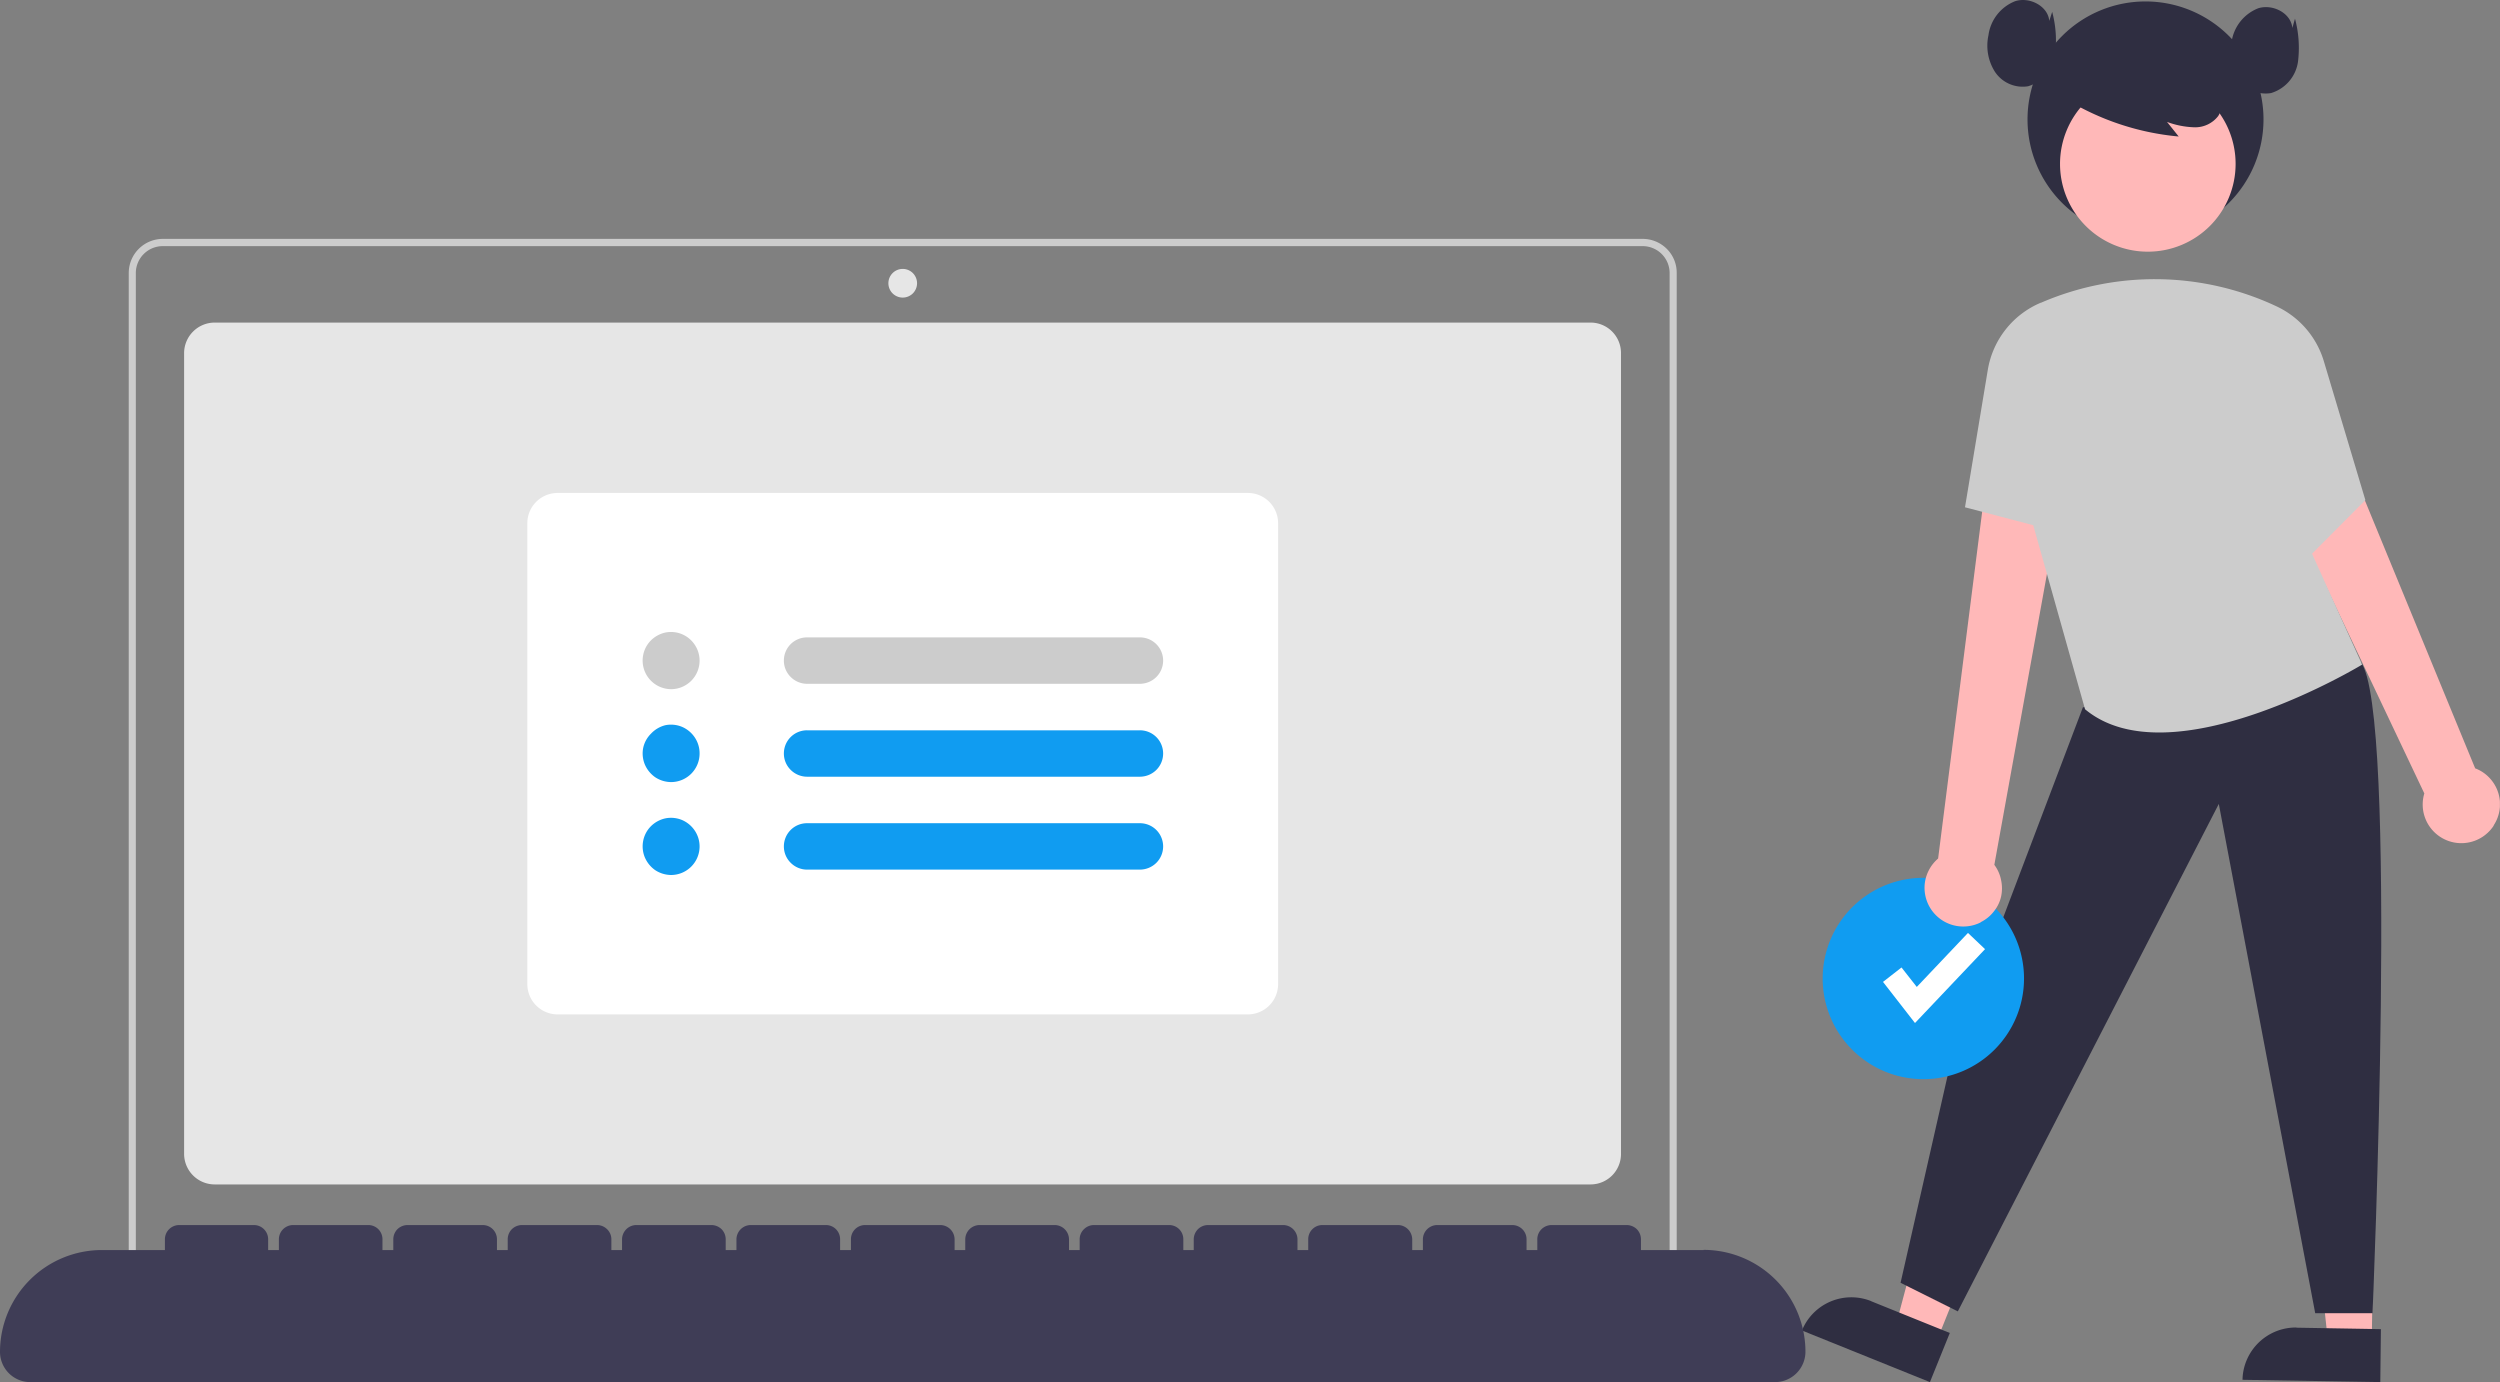 <svg id="Layer_1" data-name="Layer 1" xmlns="http://www.w3.org/2000/svg" xmlns:xlink="http://www.w3.org/1999/xlink" viewBox="0 0 293.03 162.02"><rect x="0" y="0" width="293.03" height="162.02" fill="#808080" stroke="none"/><defs><style>.cls-1{fill:none;}.cls-2{clip-path:url(#clip-path);}.cls-3{fill:#e6e6e6;}.cls-4{fill:#ccc;}.cls-5{fill:#fff;}.cls-6{fill:#109cf1;}.cls-7{fill:#ffb8b8;}.cls-8{fill:#2f2e41;}.cls-9{fill:#3f3d56;}</style><clipPath id="clip-path"><rect class="cls-1" width="293.02" height="162.02"/></clipPath></defs><g class="cls-2"><path class="cls-3" d="M186.48,138.83H25.14a3.59,3.59,0,0,1-3.56-3.56V41.37a3.59,3.59,0,0,1,3.56-3.56H186.48A3.57,3.57,0,0,1,190,41.37v93.9a3.57,3.57,0,0,1-3.56,3.56Z"/><path class="cls-4" d="M196.53,152H15.09V32a4,4,0,0,1,4-4H192.55a4,4,0,0,1,2.81,1.16A3.94,3.94,0,0,1,196.53,32Zm-180.61-.84H195.7V32a3.16,3.16,0,0,0-3.15-3.15H19.07A3.16,3.16,0,0,0,15.92,32Z"/><path class="cls-3" d="M105.81,34.88a1.68,1.68,0,1,0-1.68-1.68A1.68,1.68,0,0,0,105.81,34.88Z"/><path class="cls-5" d="M146.25,118.9H65.38a3.55,3.55,0,0,1-3.57-3.56v-54a3.55,3.55,0,0,1,3.57-3.56h80.87a3.55,3.55,0,0,1,3.56,3.56v54a3.55,3.55,0,0,1-3.56,3.56Z"/><path class="cls-4" d="M78.67,80.78a3.36,3.36,0,0,1-1.86-.57,3.35,3.35,0,0,1-1.42-3.44,3.32,3.32,0,0,1,.91-1.71A3.44,3.44,0,0,1,78,74.14a3.33,3.33,0,0,1,3.43,1.43A3.32,3.32,0,0,1,82,77.43a3.35,3.35,0,0,1-3.36,3.35Z"/><path class="cls-6" d="M78.67,91.67a3.44,3.44,0,0,1-1.86-.56,3.5,3.5,0,0,1-1.23-1.51,3.39,3.39,0,0,1-.19-1.94A3.32,3.32,0,0,1,76.3,86,3.44,3.44,0,0,1,78,85a3.37,3.37,0,0,1,1.93.19,3.42,3.42,0,0,1,1.5,1.24A3.34,3.34,0,0,1,82,88.32a3.35,3.35,0,0,1-3.36,3.35Z"/><path class="cls-6" d="M78.67,102.56a3.44,3.44,0,0,1-1.86-.56,3.5,3.5,0,0,1-1.23-1.51,3.39,3.39,0,0,1-.19-1.94,3.32,3.32,0,0,1,.91-1.71A3.44,3.44,0,0,1,78,95.92a3.37,3.37,0,0,1,1.93.19,3.42,3.42,0,0,1,1.5,1.24A3.34,3.34,0,0,1,82,99.21a3.35,3.35,0,0,1-3.36,3.35Z"/><path class="cls-4" d="M94.6,74.71a2.71,2.71,0,0,0-2.72,2.72,2.68,2.68,0,0,0,.8,1.92,2.72,2.72,0,0,0,1.92.8h39a2.75,2.75,0,0,0,1.94-.8,2.72,2.72,0,0,0-1.94-4.64Z"/><path class="cls-6" d="M94.6,85.6a2.71,2.71,0,0,0-2.72,2.72,2.68,2.68,0,0,0,.8,1.92,2.72,2.72,0,0,0,1.92.8h39a2.75,2.75,0,0,0,1.94-.8,2.72,2.72,0,0,0-1.94-4.64Z"/><path class="cls-6" d="M94.6,96.49a2.71,2.71,0,0,0-2.72,2.72,2.68,2.68,0,0,0,.8,1.92,2.72,2.72,0,0,0,1.92.8h39a2.75,2.75,0,0,0,1.94-.8,2.72,2.72,0,0,0-1.94-4.64Z"/><path class="cls-7" d="M278,157.24l-5.14-.09L270.7,137.3l7.58.13Z"/><path class="cls-8" d="M269.16,155.62l9.91.17L279,162l-16.15-.27a6.14,6.14,0,0,1,.52-2.38,6.26,6.26,0,0,1,5.82-3.75Z"/><path class="cls-7" d="M227,157.19l-4.76-1.93L227.37,136l7,2.85Z"/><path class="cls-8" d="M219.35,152.53l9.19,3.71L226.21,162l-15-6.05a6.25,6.25,0,0,1,8.12-3.44Z"/><path class="cls-8" d="M244.14,82.91l-15.09,39.8-6.28,27.65,6.71,3.35,30.59-59.48,11.3,59.69h6.72s3.06-70.8-1.4-76.35Z"/><path class="cls-6" d="M225.44,126.49a11.8,11.8,0,1,0-11.8-11.8A11.8,11.8,0,0,0,225.44,126.49Z"/><path class="cls-5" d="M224.46,119.91l-3.75-4.82,2.17-1.69,1.79,2.28,6-6.33,2,1.9Z"/><path class="cls-8" d="M251.48,27.83A13.83,13.83,0,1,0,237.65,14,13.83,13.83,0,0,0,251.48,27.83Z"/><path class="cls-7" d="M232.18,108.08a4.41,4.41,0,0,0,1.51-1.23,4.29,4.29,0,0,0,.86-1.75,4.58,4.58,0,0,0,0-1.95,4.33,4.33,0,0,0-.79-1.78l10.49-58-9.79-.13-7.29,57.39a4.58,4.58,0,0,0-1.55,2.82,4.54,4.54,0,0,0,6.53,4.67Z"/><path class="cls-7" d="M292.29,96.74a4.47,4.47,0,0,0,.7-1.87,4.49,4.49,0,0,0-1.2-3.7,4.41,4.41,0,0,0-1.67-1.11L271.4,44.58a8.33,8.33,0,0,0-5.13-4.74,8.37,8.37,0,0,0-3.55-.34,8.51,8.51,0,0,0-3.37,1.19h0L284.16,93a4.53,4.53,0,0,0,8.13,3.78Z"/><path class="cls-7" d="M251.75,29.5a10.29,10.29,0,1,0-10.29-10.29A10.29,10.29,0,0,0,251.75,29.5Z"/><path class="cls-4" d="M239.24,35.48a33.57,33.57,0,0,1,27.56.41,10.38,10.38,0,0,1,5.58,6.44l4.87,16.29L271,64.9l5.87,13s-22.42,13.61-32.48,5.23l-6.07-21.57-8-2.1L233,43.32a10.38,10.38,0,0,1,6.21-7.84Z"/><path class="cls-8" d="M242.12,11.6A30.62,30.62,0,0,0,255.37,16L254,14.29a10.1,10.1,0,0,0,3.17.63A3.41,3.41,0,0,0,260,13.6a3.16,3.16,0,0,0,.48-1.46,3.3,3.3,0,0,0-.26-1.52,6.09,6.09,0,0,0-1.92-2.41,11.45,11.45,0,0,0-10.66-1.9,6.91,6.91,0,0,0-3.18,2,3.94,3.94,0,0,0-.79,3.59"/><path class="cls-8" d="M240.2,2.45c-.16-1.76-2.33-2.85-4-2.31a5,5,0,0,0-3.13,4,5.72,5.72,0,0,0,.77,4.29,3.9,3.9,0,0,0,3.88,1.68,4.48,4.48,0,0,0,3.15-3.65,13,13,0,0,0-.33-5.07"/><path class="cls-8" d="M268.69,3.28c-.16-1.76-2.31-2.84-4-2.31a5,5,0,0,0-3.13,4,5.65,5.65,0,0,0,.76,4.29A4,4,0,0,0,264,10.64a3.93,3.93,0,0,0,2.19.27,4.5,4.5,0,0,0,3.16-3.66A13.14,13.14,0,0,0,269,2.19"/><path class="cls-9" d="M199.68,146.52h-7.34v-1.25a1.7,1.7,0,0,0-.48-1.19,1.73,1.73,0,0,0-1.2-.49h-8.79a1.71,1.71,0,0,0-1.19.49,1.66,1.66,0,0,0-.49,1.19v1.25h-1.26v-1.25a1.66,1.66,0,0,0-.49-1.19,1.69,1.69,0,0,0-1.19-.49h-8.79a1.69,1.69,0,0,0-1.68,1.68v1.25h-1.25v-1.25a1.72,1.72,0,0,0-.5-1.19,1.68,1.68,0,0,0-1.18-.49H155a1.66,1.66,0,0,0-1.66,1.68v1.25h-1.26v-1.25a1.69,1.69,0,0,0-1.68-1.68h-8.8a1.69,1.69,0,0,0-1.19.49,1.71,1.71,0,0,0-.49,1.19v1.25H138.7v-1.25a1.66,1.66,0,0,0-1.68-1.68h-8.79a1.68,1.68,0,0,0-1.18.49,1.63,1.63,0,0,0-.5,1.19v1.25H125.3v-1.25a1.69,1.69,0,0,0-1.68-1.68h-8.8a1.69,1.69,0,0,0-1.68,1.68v1.25h-1.25v-1.25a1.69,1.69,0,0,0-1.68-1.68h-8.8a1.66,1.66,0,0,0-1.67,1.68v1.25H98.47v-1.25a1.66,1.66,0,0,0-1.67-1.68H88a1.69,1.69,0,0,0-1.68,1.68v1.25H85.06v-1.25a1.7,1.7,0,0,0-.48-1.19,1.72,1.72,0,0,0-1.19-.49h-8.8a1.68,1.68,0,0,0-1.18.49,1.72,1.72,0,0,0-.5,1.19v1.25H71.66v-1.25a1.63,1.63,0,0,0-.5-1.19,1.68,1.68,0,0,0-1.18-.49H61.19a1.73,1.73,0,0,0-1.2.49,1.7,1.7,0,0,0-.48,1.19v1.25H58.25v-1.25a1.67,1.67,0,0,0-1.68-1.68h-8.8a1.72,1.72,0,0,0-1.19.49,1.7,1.7,0,0,0-.48,1.19v1.25H44.83v-1.25a1.66,1.66,0,0,0-1.66-1.68H34.36a1.68,1.68,0,0,0-1.18.49,1.66,1.66,0,0,0-.49,1.19v1.25H31.43v-1.25a1.67,1.67,0,0,0-1.68-1.68H21a1.68,1.68,0,0,0-1.18.49,1.66,1.66,0,0,0-.49,1.19v1.25H11.94A11.95,11.95,0,0,0,0,158.46H0A3.55,3.55,0,0,0,3.56,162h204.5a3.57,3.57,0,0,0,3.56-3.56h0a11.95,11.95,0,0,0-11.94-11.94Z"/></g></svg>
